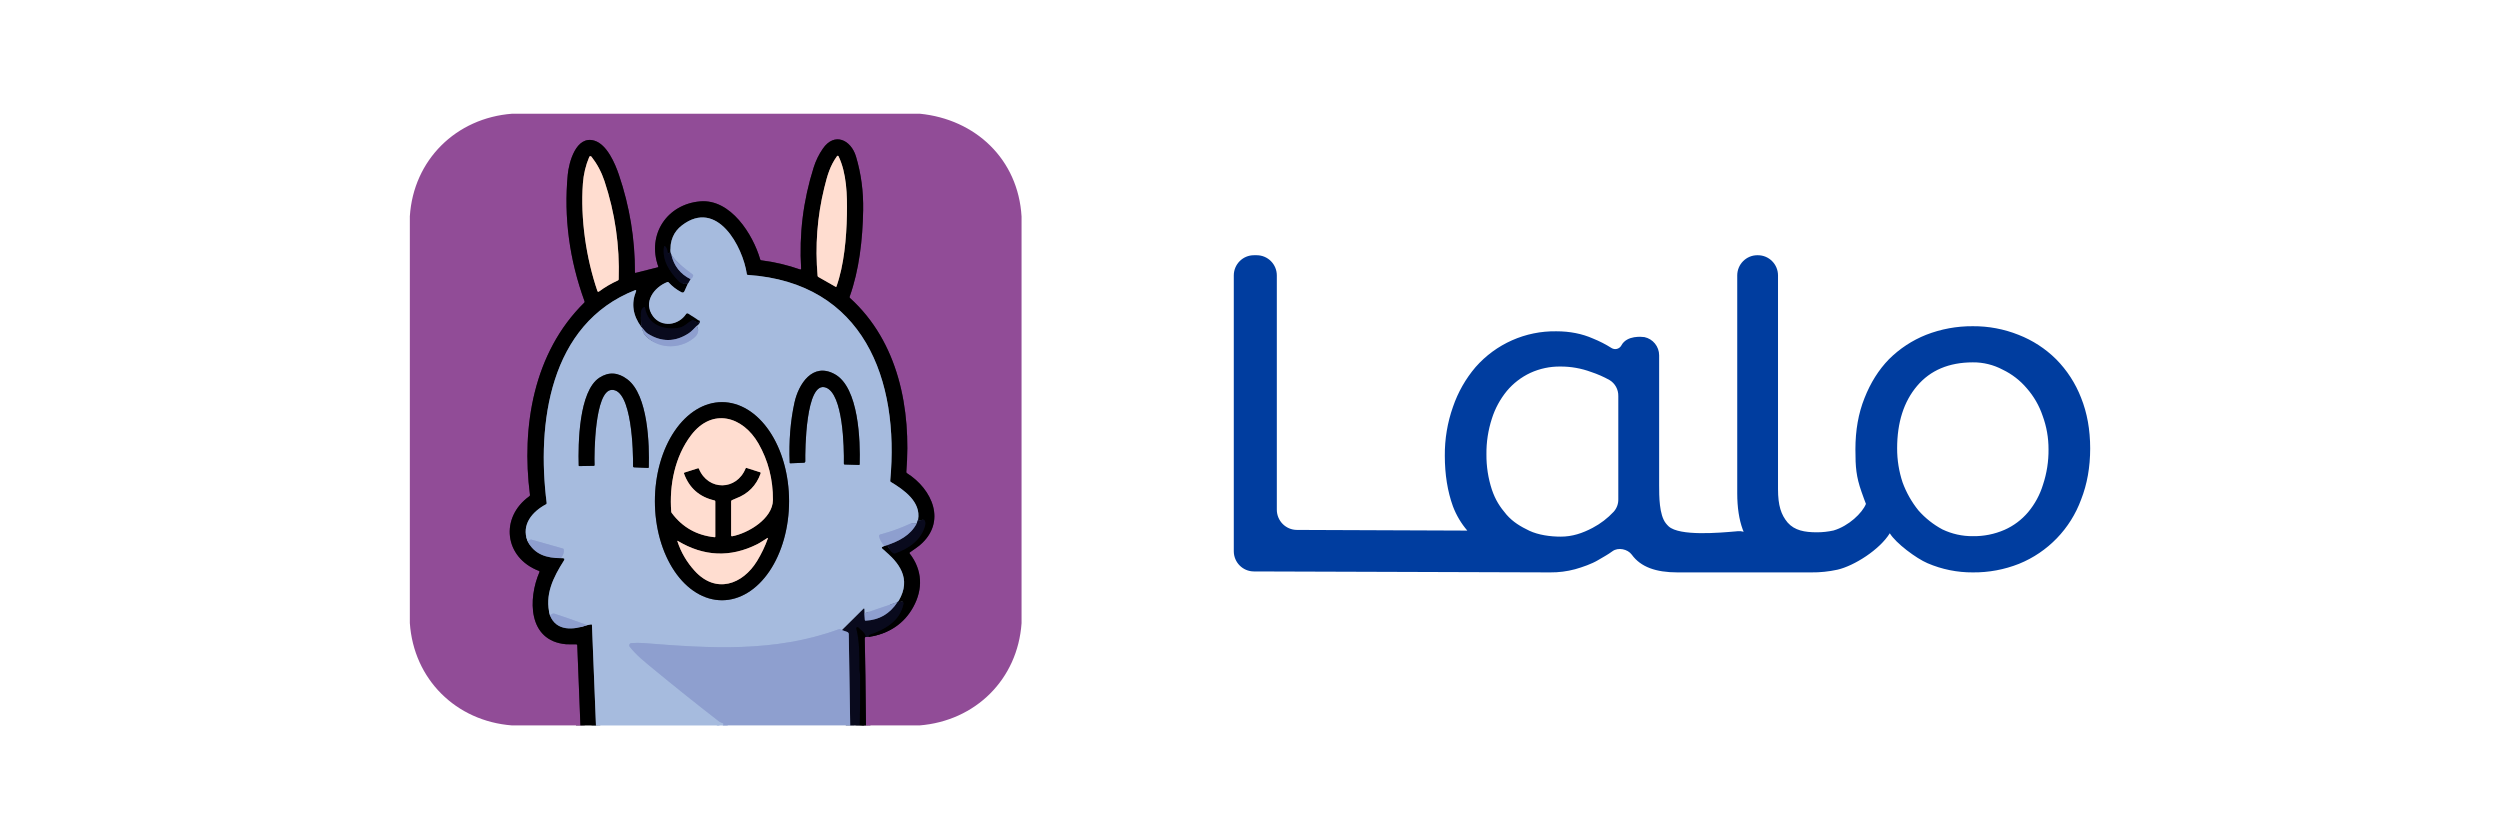 <svg width="122" height="40" viewBox="0 0 122 40" fill="none" xmlns="http://www.w3.org/2000/svg">
<path fill-rule="evenodd" clip-rule="evenodd" d="M101.556 19.409C101.283 18.706 100.869 18.067 100.34 17.532C99.816 17.012 99.191 16.606 98.504 16.339C97.794 16.056 97.035 15.913 96.271 15.919C95.492 15.914 94.719 16.056 93.994 16.339C93.315 16.61 92.698 17.015 92.18 17.532C91.679 18.047 91.281 18.68 90.986 19.431C90.691 20.167 90.544 20.999 90.544 21.927C90.544 22.81 90.583 23.258 90.836 23.984C90.904 24.177 91.039 24.554 91.058 24.591C90.881 25.034 90.214 25.672 89.476 25.888C89.207 25.947 88.933 25.977 88.658 25.976C88.068 25.976 87.578 25.887 87.239 25.504C86.915 25.12 86.767 24.666 86.767 23.87V13.442C86.767 12.897 86.328 12.455 85.785 12.455H85.759C85.217 12.455 84.777 12.897 84.777 13.442V24.069C84.777 24.76 84.866 25.349 85.043 25.835C85.058 25.874 85.074 25.912 85.09 25.949C84.998 25.923 84.901 25.914 84.806 25.922L84.725 25.93C83.894 26.003 81.965 26.172 81.43 25.687C81.381 25.641 81.335 25.59 81.293 25.537C80.966 25.123 80.966 24.209 80.966 23.684V17.341C80.966 16.909 80.663 16.536 80.242 16.449H80.238H80.232C80.136 16.436 79.397 16.35 79.125 16.852C79.121 16.858 79.117 16.865 79.114 16.872C79.067 16.95 78.991 17.005 78.903 17.026C78.814 17.048 78.722 17.032 78.645 16.985C78.357 16.802 78.053 16.647 77.737 16.52C77.206 16.285 76.609 16.167 75.946 16.167C74.444 16.144 73.006 16.781 72.01 17.912C71.523 18.483 71.148 19.143 70.905 19.855C70.634 20.621 70.5 21.428 70.507 22.24C70.507 23.154 70.639 23.979 70.905 24.714C71.069 25.145 71.305 25.544 71.605 25.893L63.288 25.86C62.747 25.858 62.309 25.417 62.309 24.873V13.442C62.309 12.897 61.87 12.455 61.327 12.455H61.191C60.649 12.455 60.209 12.897 60.209 13.442V26.899C60.209 27.443 60.647 27.884 61.188 27.886L75.65 27.933C76.06 27.937 76.469 27.885 76.866 27.778C77.234 27.675 77.681 27.516 77.976 27.34C78.088 27.273 78.182 27.218 78.27 27.168L78.352 27.12C78.464 27.055 78.57 26.986 78.693 26.897C78.966 26.697 79.432 26.793 79.632 27.069C80.068 27.672 80.813 27.933 81.861 27.933H88.385C88.816 27.938 89.246 27.893 89.668 27.801C90.481 27.614 91.725 26.828 92.222 26.023C92.517 26.511 93.519 27.253 94.064 27.485C94.762 27.785 95.514 27.938 96.273 27.933C97.045 27.941 97.811 27.798 98.529 27.514C99.934 26.944 101.034 25.805 101.558 24.378C101.853 23.627 102.001 22.795 102.001 21.882C102 20.969 101.852 20.145 101.556 19.409ZM78.973 24.367C78.978 24.59 78.897 24.807 78.748 24.973C78.453 25.29 78.107 25.555 77.724 25.757C77.223 26.023 76.726 26.188 76.165 26.188C75.649 26.188 75.074 26.107 74.631 25.9C74.204 25.694 73.842 25.483 73.518 25.115C73.193 24.731 72.98 24.41 72.804 23.895C72.622 23.339 72.533 22.757 72.538 22.172C72.531 21.58 72.621 20.991 72.804 20.427C72.959 19.936 73.207 19.479 73.533 19.08C73.847 18.705 74.24 18.403 74.683 18.196C75.141 17.987 75.639 17.881 76.142 17.887C76.656 17.884 77.165 17.974 77.646 18.152C77.955 18.254 78.254 18.385 78.539 18.543C78.815 18.706 78.981 19.007 78.973 19.329V24.367ZM98.971 24.995C99.302 24.599 99.55 24.141 99.7 23.647C99.884 23.092 99.974 22.51 99.968 21.925C99.97 21.367 99.873 20.813 99.68 20.29C99.513 19.794 99.249 19.337 98.904 18.945C98.581 18.564 98.182 18.255 97.732 18.04C97.282 17.801 96.781 17.678 96.273 17.683C95.108 17.685 94.202 18.068 93.553 18.834C92.905 19.599 92.58 20.615 92.58 21.882C92.579 22.445 92.668 23.004 92.845 23.538C93.026 24.035 93.288 24.498 93.62 24.909C93.952 25.286 94.349 25.6 94.791 25.836C95.254 26.057 95.761 26.17 96.273 26.165C96.805 26.174 97.333 26.068 97.821 25.856C98.264 25.66 98.657 25.366 98.971 24.995Z" fill="#003D9F"/>
<g clip-path="url(#clip0_5824_71871)">
<path d="M42.262 35.402C42.247 33.648 42.227 32.234 42.201 31.161C42.2 31.117 42.213 31.093 42.239 31.089" stroke="#49264C" stroke-width="0.432"/>
<path d="M42.24 31.089C42.314 31.068 42.368 31.066 42.402 31.083" stroke="#4D2B5A" stroke-width="0.432"/>
<path d="M42.401 31.083C43.397 30.922 44.118 30.437 44.565 29.63C45.056 28.744 45.014 27.814 44.395 27.013C44.391 27.009 44.389 27.004 44.388 26.998C44.386 26.993 44.386 26.988 44.387 26.983C44.388 26.977 44.39 26.972 44.392 26.968C44.395 26.963 44.399 26.959 44.404 26.956C44.658 26.78 44.819 26.665 44.884 26.61C46.218 25.481 45.502 23.873 44.26 23.091C44.238 23.076 44.228 23.057 44.23 23.031C44.477 19.967 43.846 16.684 41.48 14.541C41.461 14.524 41.456 14.502 41.465 14.478C41.933 13.17 42.098 11.689 42.124 10.261C42.14 9.341 42.023 8.465 41.773 7.634C41.532 6.832 40.726 6.428 40.157 7.255C39.962 7.537 39.812 7.844 39.708 8.173C39.198 9.786 38.994 11.432 39.097 13.113C39.097 13.12 39.096 13.126 39.093 13.131C39.091 13.136 39.087 13.141 39.082 13.145C39.077 13.149 39.071 13.151 39.065 13.152C39.059 13.153 39.053 13.152 39.048 13.15C38.43 12.934 37.797 12.784 37.149 12.703C37.123 12.7 37.107 12.686 37.1 12.662C36.75 11.447 35.661 9.698 34.168 9.827C32.558 9.967 31.566 11.435 32.123 13.004C32.131 13.026 32.124 13.039 32.102 13.045L31.019 13.318C30.998 13.323 30.988 13.315 30.988 13.293C30.99 11.661 30.729 10.073 30.205 8.532C30.019 7.984 29.627 7.056 29.015 6.866C28.113 6.588 27.763 7.928 27.707 8.527C27.512 10.606 27.786 12.665 28.528 14.705C28.538 14.729 28.533 14.751 28.514 14.77C26.036 17.205 25.438 20.837 25.864 24.152C25.866 24.164 25.864 24.176 25.86 24.187C25.855 24.198 25.848 24.207 25.838 24.214C24.384 25.255 24.607 27.216 26.302 27.86C26.308 27.862 26.313 27.865 26.317 27.869C26.321 27.873 26.324 27.878 26.327 27.884C26.329 27.889 26.33 27.895 26.33 27.901C26.33 27.906 26.329 27.912 26.326 27.918C25.767 29.207 25.748 31.269 27.62 31.439C27.759 31.451 27.958 31.439 28.129 31.445C28.156 31.447 28.17 31.461 28.172 31.488L28.326 35.402" stroke="#49264C" stroke-width="0.432"/>
<path d="M42.401 31.083L42.39 31.036C42.384 31.009 42.394 30.991 42.42 30.981C43.208 30.71 43.919 30.31 44.095 29.462C44.098 29.445 44.097 29.429 44.091 29.413C44.086 29.398 44.076 29.384 44.063 29.374C44.05 29.363 44.034 29.357 44.018 29.355C44.001 29.353 43.985 29.355 43.97 29.362C43.89 29.399 43.853 29.384 43.86 29.315" stroke="#05050F" stroke-width="0.432"/>
<path d="M43.859 29.315C44.491 28.233 43.89 27.461 43.073 26.786C43.031 26.751 43.019 26.722 43.038 26.7C43.058 26.678 43.098 26.661 43.159 26.646" stroke="#535E6F" stroke-width="0.432"/>
<path d="M43.16 26.646L43.279 26.608" stroke="#475068" stroke-width="0.432"/>
<path d="M43.279 26.609C43.361 26.637 43.404 26.909 43.611 27.003C43.632 27.013 43.653 27.014 43.675 27.007C44.331 26.783 44.969 26.355 45.146 25.64C45.172 25.532 45.16 25.446 45.11 25.382C45.1 25.37 45.088 25.362 45.074 25.358C45.059 25.355 45.044 25.356 45.031 25.362C44.895 25.416 44.82 25.413 44.805 25.352" stroke="#05050F" stroke-width="0.432"/>
<path d="M44.804 25.352C44.955 24.488 44.105 23.899 43.474 23.52C43.451 23.506 43.441 23.486 43.444 23.46C43.905 18.537 42.153 13.793 36.491 13.416C36.465 13.415 36.451 13.401 36.447 13.375C36.252 12.041 35.001 9.682 33.281 10.996C32.878 11.304 32.69 11.741 32.717 12.308" stroke="#535E6F" stroke-width="0.432"/>
<path d="M32.719 12.308C32.691 12.332 32.666 12.346 32.643 12.35C32.635 12.352 32.627 12.351 32.619 12.349C32.611 12.347 32.604 12.344 32.597 12.338C32.591 12.333 32.586 12.327 32.582 12.319C32.579 12.312 32.577 12.304 32.576 12.296C32.572 12.191 32.536 12.1 32.466 12.022C32.462 12.017 32.456 12.013 32.45 12.011C32.444 12.009 32.437 12.009 32.431 12.011C32.424 12.013 32.419 12.017 32.414 12.021C32.41 12.026 32.407 12.032 32.406 12.039C32.302 12.688 32.684 13.277 33.134 13.731C33.249 13.847 33.395 13.883 33.571 13.838" stroke="#05050F" stroke-width="0.432"/>
<path d="M33.572 13.839L33.407 14.206C33.374 14.278 33.323 14.296 33.252 14.26C33.017 14.136 32.809 13.976 32.629 13.778C32.612 13.76 32.593 13.755 32.57 13.764C31.915 14.017 31.369 14.757 31.867 15.433C32.288 16.005 33.12 15.879 33.485 15.322C33.49 15.314 33.497 15.307 33.505 15.301C33.513 15.296 33.521 15.292 33.531 15.29C33.54 15.288 33.55 15.288 33.559 15.29C33.569 15.292 33.578 15.295 33.586 15.301L34.098 15.634" stroke="#535E6F" stroke-width="0.432"/>
<path d="M34.097 15.633C34.099 15.653 34.105 15.67 34.115 15.682C34.12 15.689 34.123 15.698 34.123 15.707C34.123 15.716 34.12 15.724 34.114 15.731C34.108 15.738 34.1 15.743 34.092 15.745C34.083 15.746 34.074 15.745 34.066 15.741L33.833 15.622C33.812 15.611 33.792 15.612 33.772 15.623C33.562 15.747 33.387 15.948 33.152 15.992C32.401 16.134 31.599 15.854 31.476 15.009C31.476 15.004 31.473 14.998 31.47 14.994C31.467 14.99 31.462 14.986 31.457 14.984C31.452 14.982 31.447 14.981 31.442 14.982C31.436 14.982 31.431 14.984 31.427 14.987C31.326 15.056 31.276 15.158 31.277 15.293C31.279 15.57 31.285 15.79 31.296 15.952" stroke="#05050F" stroke-width="0.432"/>
<path d="M31.295 15.953C30.881 15.389 30.798 14.806 31.045 14.204C31.047 14.197 31.048 14.19 31.047 14.184C31.045 14.177 31.042 14.171 31.037 14.166C31.032 14.161 31.026 14.157 31.02 14.156C31.013 14.155 31.006 14.155 31 14.158C26.797 15.807 26.192 20.697 26.68 24.55C26.682 24.561 26.68 24.573 26.674 24.584C26.668 24.595 26.66 24.604 26.649 24.609C25.981 24.964 25.433 25.6 25.744 26.401" stroke="#535E6F" stroke-width="0.432"/>
<path d="M25.744 26.4C26.079 27.063 26.683 27.239 27.379 27.237" stroke="#475068" stroke-width="0.432"/>
<path d="M27.38 27.238C27.449 27.234 27.499 27.238 27.529 27.249C27.561 27.262 27.561 27.295 27.526 27.35C27.004 28.168 26.565 29.033 26.841 30.035" stroke="#535E6F" stroke-width="0.432"/>
<path d="M26.84 30.035C27.152 30.819 27.986 30.744 28.662 30.506" stroke="#475068" stroke-width="0.432"/>
<path d="M28.662 30.506L28.84 30.472C28.871 30.466 28.887 30.479 28.889 30.511L29.084 35.402" stroke="#535E6F" stroke-width="0.432"/>
<path d="M40.225 9.173C39.882 10.577 39.774 12.006 39.901 13.459C39.904 13.485 39.916 13.505 39.939 13.517L40.782 13.997C40.801 14.007 40.814 14.003 40.821 13.983C41.193 12.935 41.309 11.617 41.331 10.487C41.351 9.507 41.318 8.452 40.923 7.627C40.92 7.62 40.915 7.614 40.908 7.609C40.902 7.605 40.895 7.602 40.887 7.602C40.88 7.601 40.872 7.602 40.865 7.606C40.858 7.609 40.852 7.614 40.848 7.62C40.508 8.096 40.381 8.536 40.225 9.173Z" stroke="#806F68" stroke-width="0.432"/>
<path d="M28.447 8.955C28.323 10.665 28.602 12.583 29.156 14.205C29.158 14.212 29.162 14.219 29.168 14.224C29.173 14.229 29.18 14.233 29.187 14.236C29.195 14.238 29.202 14.238 29.21 14.237C29.217 14.236 29.224 14.233 29.23 14.228C29.52 14.014 29.828 13.833 30.156 13.685C30.18 13.674 30.193 13.656 30.194 13.629C30.247 11.987 30.016 10.388 29.499 8.832C29.353 8.393 29.14 7.997 28.862 7.643C28.855 7.635 28.846 7.629 28.837 7.625C28.827 7.621 28.816 7.619 28.806 7.621C28.795 7.622 28.785 7.626 28.777 7.632C28.768 7.639 28.762 7.647 28.758 7.657C28.584 8.067 28.48 8.5 28.447 8.955Z" stroke="#806F68" stroke-width="0.432"/>
<path d="M44.806 25.352L44.732 25.554" stroke="#58637E" stroke-width="0.432"/>
<path d="M44.731 25.553C44.615 25.524 44.527 25.509 44.411 25.561C43.947 25.774 43.463 25.947 42.959 26.081C42.94 26.087 42.923 26.099 42.912 26.116C42.902 26.133 42.898 26.154 42.902 26.174C42.931 26.319 43.017 26.477 43.16 26.646" stroke="#9AADD7" stroke-width="0.432"/>
<path d="M43.86 29.315L43.797 29.386" stroke="#58637E" stroke-width="0.432"/>
<path d="M43.798 29.385L42.184 29.93" stroke="#9AADD7" stroke-width="0.432"/>
<path d="M42.182 29.931L42.179 29.733C42.179 29.695 42.165 29.689 42.138 29.716L41.094 30.751" stroke="#58637E" stroke-width="0.432"/>
<path d="M41.095 30.751C41.032 30.706 40.98 30.691 40.939 30.706C37.801 31.85 34.651 31.639 31.422 31.383C31.219 31.366 31.015 31.367 30.809 31.384C30.789 31.386 30.771 31.393 30.755 31.404C30.739 31.415 30.726 31.431 30.718 31.449C30.71 31.466 30.707 31.486 30.71 31.506C30.712 31.525 30.719 31.543 30.731 31.559C31.035 31.958 31.506 32.332 31.893 32.651C32.942 33.515 34.003 34.363 35.077 35.196C35.135 35.24 35.2 35.272 35.272 35.29C35.293 35.295 35.304 35.309 35.306 35.332C35.306 35.36 35.298 35.383 35.281 35.401" stroke="#9AADD7" stroke-width="0.432"/>
<path d="M28.662 30.506C27.948 30.249 27.408 30.06 27.043 29.942C26.993 29.925 26.925 29.956 26.84 30.035" stroke="#9AADD7" stroke-width="0.432"/>
<path d="M27.379 27.238C27.498 27.072 27.542 26.928 27.511 26.805C27.506 26.786 27.494 26.774 27.475 26.769L25.924 26.33C25.914 26.327 25.903 26.328 25.894 26.332L25.744 26.401" stroke="#9AADD7" stroke-width="0.432"/>
<path d="M31.294 15.953C31.252 15.899 31.264 15.911 31.332 15.987" stroke="#58637E" stroke-width="0.432"/>
<path d="M31.333 15.987C31.321 16.077 31.348 16.141 31.415 16.18C31.424 16.185 31.426 16.193 31.423 16.202L31.416 16.222C31.409 16.247 31.413 16.269 31.429 16.289C32.019 17.05 33.156 17.078 33.862 16.495C34.069 16.325 34.137 16.137 34.005 15.898" stroke="#9AADD7" stroke-width="0.432"/>
<path d="M34.006 15.898C34.091 15.839 34.141 15.775 34.155 15.708C34.162 15.675 34.143 15.65 34.098 15.634" stroke="#58637E" stroke-width="0.432"/>
<path d="M33.57 13.838L33.696 13.621" stroke="#58637E" stroke-width="0.432"/>
<path d="M33.698 13.622C33.775 13.576 33.818 13.521 33.827 13.457C33.831 13.431 33.823 13.41 33.803 13.394C33.394 13.077 32.996 12.796 32.764 12.437" stroke="#9AADD7" stroke-width="0.432"/>
<path d="M32.763 12.437L32.719 12.309" stroke="#58637E" stroke-width="0.432"/>
<path d="M40.304 18.914C41.147 19.221 41.197 21.826 41.183 22.625C41.183 22.653 41.197 22.668 41.225 22.668L41.917 22.689C41.941 22.69 41.953 22.678 41.954 22.654C41.988 21.537 41.92 18.897 40.729 18.254C39.655 17.672 38.971 18.74 38.772 19.647C38.574 20.553 38.496 21.53 38.539 22.58C38.54 22.601 38.55 22.61 38.571 22.609L39.225 22.582C39.277 22.58 39.302 22.553 39.301 22.502C39.289 22.048 39.313 18.552 40.304 18.914Z" stroke="#535E6F" stroke-width="0.432"/>
<path d="M30.615 18.512C30.158 18.166 29.704 18.139 29.254 18.43C28.243 19.084 28.21 21.671 28.241 22.717C28.242 22.737 28.252 22.746 28.271 22.746L28.975 22.734C28.98 22.734 28.986 22.733 28.991 22.73C28.996 22.728 29 22.725 29.004 22.721C29.008 22.717 29.011 22.712 29.013 22.707C29.015 22.702 29.016 22.697 29.015 22.692C28.991 22.136 29.027 19.092 29.839 19.029C30.847 18.951 30.907 22.123 30.892 22.744C30.892 22.785 30.911 22.806 30.951 22.808L31.625 22.836C31.648 22.837 31.66 22.825 31.661 22.802C31.694 21.716 31.634 19.28 30.615 18.512Z" stroke="#535E6F" stroke-width="0.432"/>
<path d="M35.235 29.293C36.103 29.293 36.936 28.784 37.55 27.877C38.164 26.97 38.509 25.741 38.509 24.458C38.509 23.824 38.424 23.195 38.26 22.608C38.095 22.022 37.854 21.489 37.55 21.04C37.246 20.591 36.885 20.235 36.488 19.992C36.091 19.749 35.665 19.624 35.235 19.624C34.805 19.624 34.379 19.749 33.982 19.992C33.585 20.235 33.224 20.591 32.92 21.04C32.616 21.489 32.375 22.022 32.21 22.608C32.046 23.195 31.961 23.824 31.961 24.458C31.961 25.093 32.046 25.722 32.21 26.308C32.375 26.895 32.616 27.428 32.92 27.877C33.224 28.326 33.585 28.682 33.982 28.925C34.379 29.168 34.805 29.293 35.235 29.293Z" stroke="#535E6F" stroke-width="0.432"/>
<path d="M32.764 12.437C32.895 12.983 33.207 13.378 33.698 13.622" stroke="#4C5576" stroke-width="0.432"/>
<path d="M34.004 15.898C33.876 16.023 33.765 16.163 33.618 16.26C32.949 16.701 32.276 16.705 31.6 16.274C31.492 16.204 31.421 16.083 31.332 15.987" stroke="#4C5576" stroke-width="0.432"/>
<path d="M37.12 23.104C36.912 23.693 36.511 24.1 35.919 24.323C35.855 24.347 35.789 24.376 35.719 24.41C35.694 24.423 35.681 24.443 35.681 24.471V26.129C35.681 26.135 35.682 26.141 35.685 26.147C35.688 26.152 35.691 26.157 35.696 26.161C35.701 26.165 35.707 26.168 35.713 26.169C35.719 26.171 35.725 26.171 35.731 26.17C36.503 26.027 37.717 25.311 37.721 24.396C37.726 23.395 37.491 22.479 37.015 21.647C36.253 20.313 34.76 19.882 33.729 21.236C32.93 22.284 32.659 23.688 32.758 24.966C32.759 24.99 32.768 25.013 32.783 25.033C33.303 25.731 34 26.125 34.874 26.216C34.897 26.218 34.908 26.208 34.908 26.185V24.471C34.908 24.443 34.895 24.427 34.868 24.421C34.133 24.253 33.637 23.816 33.381 23.109C33.379 23.104 33.379 23.099 33.379 23.094C33.379 23.089 33.381 23.084 33.383 23.079C33.385 23.075 33.389 23.071 33.392 23.067C33.397 23.064 33.401 23.062 33.406 23.06L34.061 22.852C34.083 22.845 34.099 22.852 34.108 22.874C34.556 23.962 35.947 23.95 36.388 22.858C36.397 22.836 36.412 22.828 36.435 22.835L37.091 23.045C37.121 23.055 37.131 23.074 37.12 23.104Z" stroke="#806F68" stroke-width="0.432"/>
<path d="M33.908 27.865C34.938 28.99 36.238 28.534 36.947 27.377C37.159 27.03 37.334 26.664 37.473 26.279C37.485 26.247 37.476 26.24 37.447 26.258C37.283 26.357 37.104 26.484 36.954 26.559C35.643 27.216 34.351 27.162 33.077 26.397C33.057 26.385 33.05 26.39 33.058 26.413C33.234 26.954 33.518 27.438 33.908 27.865Z" stroke="#806F68" stroke-width="0.432"/>
<path d="M43.279 26.609C43.87 26.406 44.43 26.13 44.732 25.554" stroke="#4C5576" stroke-width="0.432"/>
<path d="M42.24 31.089C42.254 30.907 41.998 30.731 41.882 30.619C41.873 30.61 41.862 30.605 41.85 30.604C41.839 30.602 41.827 30.605 41.816 30.611C41.806 30.617 41.798 30.626 41.793 30.637C41.789 30.648 41.788 30.661 41.791 30.672C41.95 31.264 41.947 32.023 41.946 32.636C41.946 32.756 41.976 32.873 41.977 32.982C41.984 33.79 41.978 34.597 41.958 35.402" stroke="#05050F" stroke-width="0.432"/>
<path d="M41.491 35.401L41.421 30.947C41.42 30.923 41.413 30.9 41.399 30.881C41.385 30.862 41.365 30.847 41.343 30.839L41.094 30.751" stroke="#4C5576" stroke-width="0.432"/>
<path d="M42.184 29.93L42.206 30.254C42.208 30.278 42.221 30.289 42.245 30.288C42.907 30.256 43.425 29.955 43.798 29.385" stroke="#4C5576" stroke-width="0.432"/>
<path d="M24.999 5.549H44.881C47.612 5.817 49.69 7.779 49.852 10.567V30.411C49.662 33.151 47.603 35.183 44.869 35.401H42.262C42.247 33.647 42.226 32.234 42.201 31.161C42.2 31.116 42.212 31.092 42.239 31.088C42.312 31.067 42.366 31.065 42.4 31.082C43.396 30.921 44.117 30.437 44.564 29.63C45.056 28.743 45.013 27.814 44.394 27.012C44.39 27.008 44.388 27.003 44.387 26.998C44.385 26.993 44.385 26.987 44.386 26.982C44.387 26.977 44.389 26.972 44.392 26.967C44.395 26.963 44.398 26.959 44.403 26.956C44.658 26.78 44.818 26.664 44.883 26.609C46.217 25.48 45.501 23.873 44.259 23.09C44.237 23.076 44.227 23.056 44.229 23.03C44.477 19.966 43.845 16.684 41.479 14.541C41.46 14.523 41.455 14.502 41.464 14.477C41.932 13.169 42.097 11.688 42.123 10.26C42.139 9.34 42.022 8.464 41.772 7.633C41.531 6.832 40.725 6.428 40.156 7.254C39.961 7.537 39.811 7.843 39.707 8.173C39.197 9.785 38.993 11.432 39.096 13.113C39.096 13.119 39.095 13.125 39.092 13.13C39.09 13.136 39.086 13.141 39.081 13.145C39.076 13.148 39.071 13.15 39.065 13.152C39.059 13.152 39.052 13.152 39.047 13.15C38.429 12.933 37.797 12.784 37.148 12.702C37.123 12.699 37.106 12.685 37.099 12.661C36.749 11.446 35.66 9.697 34.167 9.827C32.557 9.966 31.565 11.434 32.123 13.004C32.13 13.025 32.123 13.039 32.101 13.044L31.018 13.317C30.997 13.322 30.987 13.314 30.987 13.292C30.989 11.66 30.728 10.073 30.204 8.531C30.018 7.984 29.626 7.055 29.014 6.866C28.112 6.588 27.762 7.927 27.706 8.527C27.511 10.605 27.785 12.664 28.527 14.704C28.537 14.729 28.532 14.751 28.513 14.769C26.035 17.205 25.437 20.836 25.863 24.151C25.865 24.163 25.863 24.175 25.859 24.186C25.854 24.197 25.847 24.206 25.837 24.213C24.383 25.254 24.606 27.215 26.301 27.86C26.307 27.862 26.312 27.865 26.316 27.869C26.32 27.873 26.323 27.878 26.326 27.883C26.328 27.889 26.329 27.894 26.329 27.9C26.329 27.906 26.328 27.912 26.326 27.917C25.766 29.206 25.747 31.269 27.619 31.438C27.759 31.45 27.957 31.438 28.128 31.445C28.155 31.446 28.169 31.46 28.171 31.487L28.325 35.401H24.992C22.25 35.193 20.185 33.146 20 30.402V10.557C20.174 7.804 22.257 5.755 24.999 5.549Z" fill="#914C97"/>
<path d="M42.399 31.083L42.388 31.035C42.382 31.008 42.392 30.99 42.418 30.981C43.206 30.71 43.917 30.309 44.093 29.461C44.096 29.445 44.095 29.428 44.089 29.413C44.083 29.397 44.074 29.384 44.061 29.373C44.048 29.363 44.032 29.356 44.016 29.354C43.999 29.352 43.983 29.355 43.968 29.362C43.888 29.399 43.851 29.384 43.858 29.315C44.49 28.233 43.889 27.461 43.072 26.786C43.029 26.751 43.018 26.722 43.037 26.7C43.056 26.678 43.097 26.661 43.158 26.646L43.277 26.609C43.359 26.637 43.401 26.908 43.609 27.003C43.629 27.013 43.651 27.014 43.673 27.007C44.329 26.783 44.966 26.355 45.144 25.64C45.17 25.532 45.158 25.446 45.107 25.381C45.098 25.37 45.085 25.362 45.071 25.358C45.057 25.354 45.042 25.355 45.028 25.361C44.892 25.416 44.817 25.412 44.803 25.352C44.953 24.488 44.104 23.899 43.473 23.52C43.45 23.506 43.44 23.486 43.443 23.46C43.904 18.537 42.151 13.793 36.49 13.416C36.465 13.415 36.45 13.401 36.446 13.375C36.251 12.041 35 9.682 33.28 10.996C32.877 11.304 32.689 11.741 32.716 12.308C32.689 12.332 32.664 12.346 32.641 12.351C32.633 12.352 32.625 12.352 32.617 12.35C32.609 12.348 32.601 12.344 32.595 12.339C32.589 12.334 32.584 12.327 32.58 12.32C32.576 12.312 32.574 12.304 32.574 12.296C32.57 12.192 32.533 12.1 32.464 12.022C32.459 12.017 32.454 12.013 32.447 12.011C32.441 12.01 32.434 12.01 32.428 12.011C32.422 12.013 32.416 12.017 32.412 12.022C32.407 12.027 32.404 12.033 32.404 12.039C32.3 12.688 32.682 13.278 33.132 13.731C33.247 13.847 33.392 13.883 33.569 13.839L33.404 14.206C33.371 14.278 33.32 14.296 33.249 14.259C33.014 14.136 32.806 13.976 32.626 13.778C32.609 13.759 32.59 13.755 32.567 13.764C31.912 14.017 31.366 14.757 31.864 15.433C32.285 16.004 33.117 15.879 33.482 15.322C33.487 15.313 33.494 15.307 33.502 15.301C33.51 15.296 33.518 15.292 33.528 15.29C33.537 15.288 33.547 15.288 33.556 15.29C33.566 15.291 33.575 15.295 33.583 15.3L34.095 15.634C34.097 15.654 34.102 15.67 34.112 15.683C34.118 15.69 34.121 15.698 34.121 15.707C34.12 15.716 34.117 15.725 34.112 15.732C34.106 15.739 34.098 15.743 34.089 15.745C34.081 15.747 34.071 15.745 34.063 15.741L33.831 15.622C33.81 15.612 33.79 15.612 33.77 15.624C33.56 15.747 33.385 15.949 33.15 15.992C32.398 16.134 31.596 15.854 31.474 15.009C31.473 15.004 31.471 14.999 31.468 14.995C31.464 14.99 31.46 14.987 31.455 14.985C31.45 14.982 31.445 14.981 31.439 14.982C31.434 14.982 31.429 14.984 31.424 14.988C31.324 15.056 31.274 15.158 31.275 15.294C31.276 15.57 31.282 15.79 31.293 15.952C30.88 15.389 30.796 14.806 31.043 14.204C31.045 14.197 31.046 14.19 31.045 14.183C31.043 14.176 31.04 14.17 31.035 14.165C31.03 14.16 31.024 14.157 31.017 14.156C31.011 14.154 31.004 14.155 30.998 14.158C26.795 15.807 26.189 20.696 26.678 24.549C26.68 24.561 26.677 24.573 26.672 24.584C26.666 24.594 26.658 24.603 26.647 24.609C25.979 24.964 25.43 25.599 25.742 26.401C26.076 27.063 26.681 27.239 27.377 27.238C27.447 27.233 27.497 27.237 27.526 27.249C27.559 27.261 27.558 27.295 27.523 27.35C27.001 28.168 26.562 29.032 26.839 30.035C27.151 30.819 27.985 30.744 28.661 30.506L28.839 30.472C28.87 30.466 28.886 30.479 28.888 30.511L29.083 35.402H28.324L28.17 31.488C28.168 31.461 28.154 31.447 28.127 31.445C27.956 31.439 27.758 31.451 27.618 31.439C25.746 31.269 25.765 29.207 26.325 27.918C26.327 27.912 26.328 27.906 26.328 27.901C26.328 27.895 26.327 27.889 26.325 27.884C26.322 27.878 26.319 27.873 26.315 27.869C26.311 27.865 26.306 27.862 26.3 27.86C24.605 27.216 24.382 25.255 25.836 24.214C25.846 24.207 25.853 24.198 25.858 24.187C25.862 24.176 25.864 24.164 25.862 24.152C25.436 20.837 26.034 17.205 28.512 14.77C28.531 14.751 28.535 14.729 28.526 14.705C27.784 12.665 27.51 10.606 27.705 8.527C27.761 7.928 28.111 6.588 29.013 6.866C29.625 7.056 30.017 7.984 30.203 8.532C30.727 10.073 30.988 11.661 30.985 13.293C30.985 13.315 30.996 13.323 31.017 13.318L32.1 13.045C32.122 13.039 32.129 13.026 32.122 13.004C31.564 11.435 32.556 9.967 34.166 9.827C35.659 9.698 36.748 11.447 37.099 12.662C37.105 12.686 37.122 12.7 37.147 12.703C37.795 12.784 38.428 12.934 39.046 13.15C39.051 13.152 39.057 13.153 39.063 13.152C39.069 13.151 39.075 13.149 39.08 13.145C39.085 13.141 39.089 13.136 39.091 13.131C39.094 13.126 39.095 13.12 39.095 13.113C38.992 11.432 39.196 9.786 39.706 8.173C39.81 7.844 39.959 7.537 40.154 7.255C40.724 6.428 41.53 6.832 41.771 7.634C42.021 8.465 42.138 9.341 42.122 10.261C42.096 11.689 41.931 13.17 41.463 14.478C41.454 14.502 41.459 14.524 41.478 14.541C43.844 16.684 44.476 19.967 44.228 23.031C44.226 23.057 44.236 23.076 44.258 23.091C45.5 23.873 46.216 25.481 44.882 26.61C44.817 26.665 44.657 26.78 44.402 26.956C44.397 26.959 44.394 26.963 44.391 26.968C44.388 26.972 44.386 26.977 44.385 26.983C44.384 26.988 44.384 26.993 44.386 26.998C44.387 27.004 44.389 27.009 44.393 27.013C45.012 27.814 45.054 28.744 44.563 29.63C44.116 30.437 43.395 30.922 42.399 31.083ZM40.223 9.173C39.88 10.578 39.772 12.007 39.899 13.46C39.901 13.486 39.914 13.505 39.937 13.518L40.78 13.998C40.799 14.008 40.812 14.003 40.819 13.983C41.191 12.935 41.306 11.618 41.329 10.487C41.349 9.508 41.316 8.452 40.921 7.627C40.918 7.62 40.913 7.614 40.906 7.61C40.9 7.605 40.893 7.603 40.885 7.602C40.877 7.601 40.87 7.603 40.863 7.606C40.856 7.609 40.85 7.614 40.846 7.62C40.506 8.097 40.379 8.537 40.223 9.173ZM28.445 8.955C28.321 10.665 28.6 12.583 29.154 14.205C29.156 14.212 29.16 14.219 29.166 14.224C29.172 14.229 29.178 14.233 29.185 14.236C29.193 14.238 29.2 14.238 29.208 14.237C29.215 14.236 29.222 14.233 29.228 14.228C29.518 14.014 29.826 13.833 30.154 13.686C30.178 13.675 30.191 13.656 30.192 13.629C30.245 11.987 30.014 10.388 29.497 8.832C29.351 8.394 29.139 7.997 28.86 7.644C28.853 7.635 28.845 7.629 28.835 7.625C28.825 7.621 28.814 7.619 28.804 7.621C28.793 7.622 28.783 7.626 28.775 7.633C28.767 7.639 28.76 7.647 28.756 7.657C28.582 8.067 28.478 8.5 28.445 8.955Z" fill="black"/>
<path d="M40.223 9.173C40.379 8.536 40.506 8.096 40.846 7.62C40.85 7.614 40.856 7.609 40.863 7.606C40.87 7.602 40.878 7.601 40.885 7.602C40.893 7.602 40.9 7.605 40.907 7.609C40.913 7.614 40.918 7.62 40.921 7.627C41.316 8.452 41.349 9.507 41.329 10.487C41.307 11.617 41.191 12.935 40.819 13.983C40.812 14.003 40.799 14.007 40.781 13.997L39.937 13.517C39.914 13.505 39.902 13.485 39.899 13.459C39.772 12.006 39.88 10.577 40.223 9.173Z" fill="#FFDDD0"/>
<path d="M28.445 8.955C28.478 8.5 28.582 8.067 28.756 7.657C28.76 7.647 28.766 7.639 28.775 7.632C28.783 7.626 28.793 7.622 28.804 7.621C28.814 7.619 28.825 7.621 28.835 7.625C28.845 7.629 28.853 7.635 28.86 7.643C29.139 7.997 29.351 8.393 29.497 8.832C30.014 10.388 30.245 11.987 30.192 13.629C30.191 13.656 30.178 13.674 30.154 13.685C29.826 13.833 29.518 14.014 29.228 14.228C29.222 14.233 29.215 14.236 29.208 14.237C29.2 14.238 29.193 14.238 29.185 14.236C29.178 14.233 29.171 14.229 29.166 14.224C29.16 14.219 29.156 14.212 29.154 14.205C28.6 12.583 28.321 10.665 28.445 8.955Z" fill="#FFDDD0"/>
<path d="M44.803 25.352L44.73 25.553C44.613 25.524 44.526 25.509 44.409 25.562C43.945 25.774 43.461 25.948 42.958 26.082C42.938 26.087 42.921 26.099 42.911 26.116C42.9 26.134 42.896 26.154 42.9 26.174C42.929 26.32 43.015 26.477 43.158 26.646C43.097 26.66 43.056 26.678 43.037 26.7C43.018 26.722 43.029 26.751 43.072 26.786C43.889 27.461 44.49 28.233 43.858 29.315L43.796 29.385L42.181 29.931L42.178 29.733C42.178 29.695 42.164 29.689 42.136 29.715L41.092 30.751C41.029 30.706 40.977 30.691 40.936 30.706C37.799 31.85 34.649 31.639 31.419 31.383C31.217 31.367 31.012 31.367 30.806 31.384C30.787 31.386 30.768 31.393 30.752 31.404C30.736 31.416 30.724 31.431 30.716 31.449C30.708 31.467 30.705 31.486 30.707 31.506C30.709 31.525 30.717 31.544 30.729 31.559C31.032 31.958 31.503 32.332 31.89 32.651C32.939 33.515 34.001 34.364 35.075 35.196C35.132 35.241 35.197 35.272 35.269 35.29C35.291 35.296 35.302 35.31 35.303 35.332C35.304 35.36 35.296 35.383 35.279 35.402H29.083L28.888 30.511C28.886 30.479 28.87 30.466 28.839 30.472L28.661 30.506C27.947 30.248 27.407 30.06 27.042 29.942C26.992 29.925 26.924 29.956 26.839 30.035C26.562 29.032 27.002 28.168 27.523 27.35C27.558 27.295 27.559 27.261 27.526 27.249C27.497 27.237 27.447 27.233 27.377 27.238C27.496 27.072 27.54 26.928 27.509 26.805C27.504 26.786 27.492 26.774 27.473 26.769L25.922 26.33C25.912 26.327 25.901 26.328 25.892 26.332L25.742 26.401C25.43 25.599 25.979 24.964 26.647 24.609C26.658 24.603 26.666 24.594 26.672 24.584C26.677 24.573 26.68 24.561 26.678 24.549C26.19 20.696 26.795 15.807 30.998 14.158C31.004 14.155 31.011 14.154 31.018 14.156C31.024 14.157 31.03 14.16 31.035 14.165C31.04 14.17 31.043 14.176 31.045 14.183C31.046 14.19 31.045 14.197 31.043 14.204C30.796 14.806 30.88 15.389 31.293 15.952C31.25 15.9 31.263 15.911 31.331 15.987C31.319 16.076 31.346 16.141 31.413 16.179C31.422 16.185 31.424 16.192 31.421 16.202L31.415 16.221C31.407 16.246 31.411 16.268 31.427 16.289C32.017 17.049 33.154 17.077 33.86 16.495C34.067 16.325 34.135 16.137 34.003 15.898C34.089 15.839 34.139 15.775 34.153 15.707C34.159 15.675 34.14 15.65 34.095 15.633L33.583 15.3C33.575 15.295 33.566 15.291 33.556 15.29C33.547 15.288 33.537 15.288 33.528 15.29C33.519 15.292 33.51 15.296 33.502 15.301C33.494 15.306 33.487 15.313 33.482 15.321C33.117 15.879 32.285 16.004 31.865 15.433C31.366 14.757 31.912 14.017 32.567 13.764C32.59 13.755 32.609 13.759 32.626 13.778C32.806 13.976 33.014 14.136 33.249 14.259C33.32 14.296 33.371 14.278 33.404 14.206L33.569 13.839L33.695 13.621C33.772 13.576 33.816 13.521 33.825 13.456C33.828 13.431 33.82 13.41 33.8 13.394C33.391 13.077 32.993 12.796 32.761 12.437L32.717 12.308C32.689 11.741 32.877 11.304 33.28 10.996C35 9.682 36.251 12.041 36.446 13.375C36.45 13.401 36.465 13.415 36.49 13.416C42.152 13.793 43.904 18.537 43.443 23.46C43.44 23.486 43.45 23.506 43.473 23.52C44.104 23.899 44.954 24.488 44.803 25.352ZM40.302 18.914C41.145 19.222 41.194 21.826 41.181 22.625C41.18 22.654 41.194 22.668 41.222 22.668L41.915 22.689C41.938 22.69 41.951 22.678 41.951 22.655C41.986 21.537 41.917 18.898 40.727 18.254C39.653 17.672 38.969 18.74 38.77 19.647C38.571 20.553 38.493 21.531 38.536 22.58C38.537 22.601 38.548 22.611 38.569 22.61L39.223 22.582C39.275 22.581 39.3 22.554 39.298 22.502C39.287 22.048 39.31 18.552 40.302 18.914ZM30.614 18.511C30.157 18.166 29.703 18.139 29.253 18.43C28.242 19.083 28.209 21.67 28.24 22.717C28.241 22.736 28.251 22.746 28.27 22.745L28.974 22.733C28.979 22.733 28.985 22.732 28.99 22.73C28.995 22.728 28.999 22.724 29.003 22.721C29.007 22.717 29.01 22.712 29.012 22.707C29.014 22.702 29.015 22.696 29.014 22.691C28.989 22.136 29.026 19.091 29.837 19.028C30.846 18.951 30.906 22.123 30.891 22.744C30.89 22.785 30.91 22.806 30.95 22.807L31.623 22.835C31.647 22.836 31.659 22.825 31.66 22.801C31.693 21.716 31.633 19.28 30.614 18.511ZM35.232 29.293C36.1 29.293 36.933 28.783 37.547 27.877C38.161 26.97 38.506 25.74 38.506 24.458C38.506 23.823 38.421 23.195 38.257 22.608C38.092 22.021 37.851 21.488 37.547 21.04C37.243 20.591 36.882 20.235 36.485 19.992C36.088 19.749 35.662 19.624 35.232 19.624C34.802 19.624 34.376 19.749 33.979 19.992C33.582 20.235 33.221 20.591 32.917 21.04C32.613 21.488 32.372 22.021 32.207 22.608C32.043 23.195 31.958 23.823 31.958 24.458C31.958 25.093 32.043 25.722 32.207 26.308C32.372 26.895 32.613 27.428 32.917 27.877C33.221 28.325 33.582 28.681 33.979 28.924C34.376 29.167 34.802 29.293 35.232 29.293Z" fill="#A6BBDE"/>
<path d="M32.717 12.308L32.761 12.436C32.893 12.982 33.204 13.377 33.695 13.621L33.569 13.838C33.393 13.883 33.247 13.847 33.132 13.731C32.682 13.277 32.3 12.688 32.404 12.039C32.405 12.032 32.408 12.026 32.412 12.021C32.417 12.017 32.422 12.013 32.429 12.011C32.435 12.009 32.442 12.009 32.448 12.011C32.454 12.013 32.46 12.017 32.464 12.022C32.534 12.1 32.57 12.191 32.574 12.296C32.575 12.304 32.577 12.312 32.58 12.319C32.584 12.327 32.589 12.333 32.596 12.338C32.602 12.344 32.609 12.347 32.617 12.349C32.625 12.351 32.633 12.352 32.641 12.35C32.664 12.346 32.689 12.332 32.717 12.308Z" fill="#090A1D"/>
<path d="M32.762 12.435C32.994 12.795 33.392 13.076 33.8 13.393C33.821 13.409 33.829 13.43 33.825 13.456C33.816 13.52 33.773 13.575 33.696 13.621C33.205 13.377 32.893 12.982 32.762 12.435Z" fill="#8E9FCF"/>
<path d="M34.096 15.633C34.141 15.65 34.16 15.674 34.154 15.707C34.14 15.775 34.09 15.838 34.004 15.898C33.876 16.022 33.765 16.162 33.618 16.26C32.949 16.7 32.276 16.704 31.6 16.273C31.492 16.203 31.421 16.082 31.332 15.987C31.264 15.911 31.252 15.899 31.294 15.952C31.284 15.79 31.278 15.57 31.276 15.293C31.275 15.158 31.325 15.056 31.425 14.987C31.43 14.984 31.435 14.982 31.44 14.982C31.446 14.981 31.451 14.982 31.456 14.984C31.461 14.986 31.465 14.99 31.469 14.994C31.472 14.998 31.474 15.004 31.475 15.009C31.597 15.854 32.399 16.134 33.151 15.992C33.386 15.948 33.561 15.747 33.771 15.623C33.791 15.612 33.811 15.611 33.832 15.622L34.065 15.741C34.073 15.745 34.082 15.746 34.09 15.745C34.099 15.743 34.107 15.738 34.113 15.731C34.118 15.724 34.122 15.716 34.122 15.707C34.122 15.698 34.119 15.689 34.114 15.682C34.104 15.67 34.098 15.653 34.096 15.633Z" fill="#090A1D"/>
<path d="M34.003 15.898C34.135 16.136 34.067 16.324 33.86 16.494C33.154 17.076 32.017 17.049 31.427 16.288C31.411 16.268 31.407 16.245 31.415 16.221L31.421 16.201C31.424 16.192 31.422 16.184 31.413 16.179C31.346 16.14 31.319 16.076 31.331 15.986C31.42 16.082 31.491 16.203 31.599 16.273C32.275 16.704 32.948 16.7 33.617 16.259C33.764 16.162 33.874 16.022 34.003 15.898Z" fill="#8E9FCF"/>
<path d="M40.302 18.914C39.311 18.552 39.288 22.048 39.299 22.502C39.3 22.553 39.275 22.58 39.224 22.582L38.569 22.609C38.548 22.61 38.538 22.601 38.537 22.58C38.494 21.53 38.572 20.553 38.77 19.647C38.969 18.74 39.653 17.672 40.727 18.254C41.918 18.897 41.986 21.537 41.952 22.654C41.951 22.678 41.939 22.69 41.916 22.689L41.223 22.668C41.194 22.668 41.181 22.653 41.181 22.625C41.195 21.826 41.145 19.221 40.302 18.914Z" fill="black"/>
<path d="M30.615 18.511C31.634 19.279 31.694 21.715 31.661 22.801C31.66 22.824 31.648 22.836 31.625 22.835L30.951 22.807C30.911 22.805 30.892 22.784 30.892 22.743C30.907 22.122 30.847 18.95 29.839 19.028C29.027 19.091 28.991 22.135 29.015 22.691C29.016 22.696 29.015 22.701 29.013 22.706C29.011 22.712 29.008 22.716 29.004 22.72C29 22.724 28.996 22.727 28.991 22.729C28.986 22.732 28.98 22.733 28.975 22.733L28.271 22.745C28.252 22.745 28.242 22.736 28.241 22.716C28.21 21.67 28.243 19.083 29.254 18.429C29.704 18.138 30.158 18.165 30.615 18.511Z" fill="black"/>
<path d="M35.233 29.292C34.803 29.292 34.377 29.167 33.98 28.924C33.583 28.681 33.222 28.325 32.918 27.876C32.614 27.427 32.373 26.894 32.208 26.308C32.044 25.721 31.959 25.092 31.959 24.457C31.959 23.823 32.044 23.194 32.208 22.607C32.373 22.021 32.614 21.488 32.918 21.039C33.222 20.59 33.583 20.234 33.98 19.991C34.377 19.748 34.803 19.623 35.233 19.623C35.663 19.623 36.089 19.748 36.486 19.991C36.883 20.234 37.244 20.59 37.548 21.039C37.852 21.488 38.093 22.021 38.258 22.607C38.422 23.194 38.507 23.823 38.507 24.457C38.507 25.74 38.162 26.969 37.548 27.876C36.934 28.782 36.101 29.292 35.233 29.292ZM37.119 23.104C36.91 23.693 36.51 24.099 35.917 24.323C35.854 24.347 35.788 24.376 35.718 24.41C35.693 24.422 35.68 24.443 35.68 24.47V26.129C35.68 26.135 35.681 26.141 35.684 26.146C35.687 26.152 35.69 26.157 35.695 26.161C35.7 26.165 35.706 26.168 35.712 26.169C35.718 26.171 35.724 26.171 35.73 26.169C36.502 26.027 37.715 25.311 37.72 24.396C37.725 23.395 37.49 22.479 37.014 21.646C36.252 20.313 34.759 19.882 33.727 21.236C32.929 22.284 32.658 23.688 32.757 24.966C32.758 24.99 32.767 25.013 32.781 25.033C33.302 25.731 33.999 26.125 34.873 26.216C34.896 26.218 34.907 26.208 34.907 26.184V24.47C34.907 24.443 34.894 24.427 34.867 24.421C34.132 24.253 33.636 23.815 33.38 23.109C33.378 23.104 33.377 23.099 33.378 23.094C33.378 23.089 33.38 23.084 33.382 23.079C33.384 23.075 33.387 23.071 33.391 23.067C33.395 23.064 33.4 23.061 33.405 23.06L34.06 22.852C34.082 22.845 34.098 22.852 34.107 22.874C34.554 23.961 35.946 23.95 36.387 22.858C36.396 22.836 36.411 22.828 36.434 22.835L37.09 23.045C37.12 23.054 37.13 23.074 37.119 23.104ZM33.907 27.864C34.937 28.989 36.237 28.534 36.946 27.376C37.158 27.03 37.333 26.663 37.472 26.278C37.483 26.246 37.475 26.239 37.446 26.257C37.282 26.356 37.103 26.483 36.953 26.558C35.642 27.215 34.35 27.161 33.076 26.396C33.056 26.384 33.049 26.389 33.057 26.412C33.233 26.953 33.516 27.437 33.907 27.864Z" fill="black"/>
<path d="M37.089 23.045L36.433 22.835C36.41 22.828 36.395 22.836 36.386 22.858C35.945 23.95 34.554 23.962 34.106 22.874C34.097 22.852 34.081 22.845 34.059 22.852L33.404 23.06C33.399 23.062 33.395 23.064 33.391 23.067C33.387 23.071 33.383 23.075 33.381 23.079C33.379 23.084 33.377 23.089 33.377 23.094C33.377 23.099 33.377 23.104 33.379 23.109C33.635 23.816 34.131 24.253 34.867 24.421C34.893 24.427 34.907 24.443 34.907 24.471V26.185C34.907 26.208 34.895 26.218 34.872 26.216C33.998 26.125 33.301 25.731 32.781 25.033C32.766 25.013 32.757 24.99 32.756 24.966C32.657 23.688 32.928 22.284 33.727 21.236C34.758 19.882 36.251 20.313 37.014 21.647C37.489 22.479 37.724 23.395 37.719 24.396C37.715 25.311 36.501 26.027 35.729 26.17C35.723 26.171 35.717 26.171 35.711 26.169C35.705 26.168 35.699 26.165 35.694 26.161C35.69 26.157 35.686 26.152 35.683 26.147C35.681 26.141 35.679 26.135 35.679 26.129V24.471C35.679 24.443 35.692 24.423 35.717 24.41C35.787 24.376 35.853 24.347 35.917 24.323C36.509 24.1 36.91 23.693 37.118 23.104C37.129 23.074 37.119 23.055 37.089 23.045Z" fill="#FFDDD0"/>
<path d="M43.277 26.608C43.868 26.405 44.428 26.13 44.73 25.553L44.803 25.352C44.818 25.412 44.893 25.415 45.029 25.361C45.042 25.355 45.057 25.354 45.072 25.358C45.086 25.361 45.099 25.369 45.108 25.381C45.158 25.445 45.17 25.532 45.144 25.64C44.967 26.354 44.329 26.782 43.673 27.006C43.651 27.013 43.63 27.012 43.609 27.003C43.402 26.907 43.359 26.636 43.277 26.608Z" fill="#090A1D"/>
<path d="M44.73 25.553C44.427 26.13 43.867 26.406 43.277 26.608L43.158 26.646C43.015 26.477 42.929 26.319 42.9 26.174C42.896 26.154 42.9 26.133 42.91 26.116C42.921 26.099 42.938 26.087 42.957 26.081C43.461 25.947 43.945 25.774 44.409 25.561C44.525 25.509 44.613 25.524 44.73 25.553Z" fill="#8E9FCF"/>
<path d="M33.906 27.864C33.516 27.437 33.232 26.953 33.056 26.412C33.048 26.389 33.055 26.384 33.075 26.396C34.349 27.161 35.642 27.215 36.952 26.558C37.102 26.483 37.281 26.356 37.445 26.257C37.474 26.239 37.483 26.246 37.471 26.278C37.332 26.663 37.157 27.029 36.945 27.376C36.236 28.534 34.936 28.989 33.906 27.864Z" fill="#FFDDD0"/>
<path d="M27.377 27.238C26.681 27.239 26.077 27.063 25.742 26.401L25.892 26.332C25.901 26.328 25.912 26.327 25.922 26.33L27.473 26.769C27.492 26.774 27.504 26.786 27.509 26.805C27.54 26.928 27.496 27.072 27.377 27.238Z" fill="#8E9FCF"/>
<path d="M43.858 29.314C43.851 29.383 43.887 29.398 43.967 29.361C43.982 29.354 43.999 29.352 44.015 29.354C44.032 29.356 44.047 29.362 44.06 29.373C44.073 29.383 44.083 29.397 44.089 29.412C44.094 29.428 44.095 29.445 44.092 29.461C43.916 30.309 43.206 30.709 42.418 30.98C42.392 30.989 42.382 31.008 42.388 31.035L42.398 31.082C42.364 31.065 42.311 31.067 42.237 31.088C42.251 30.907 41.995 30.73 41.879 30.618C41.87 30.61 41.859 30.604 41.847 30.603C41.835 30.602 41.823 30.604 41.813 30.61C41.803 30.616 41.795 30.626 41.79 30.637C41.785 30.648 41.785 30.66 41.788 30.671C41.947 31.263 41.944 32.022 41.943 32.635C41.943 32.755 41.973 32.872 41.974 32.981C41.981 33.789 41.975 34.596 41.955 35.401H41.489L41.419 30.947C41.419 30.923 41.411 30.9 41.397 30.881C41.383 30.861 41.363 30.847 41.341 30.839L41.092 30.75L42.136 29.715C42.163 29.688 42.177 29.694 42.177 29.732L42.18 29.93L42.203 30.254C42.205 30.277 42.217 30.289 42.241 30.288C42.904 30.256 43.422 29.954 43.795 29.385L43.858 29.314Z" fill="#090A1D"/>
<path d="M43.796 29.385C43.423 29.955 42.905 30.256 42.243 30.288C42.219 30.289 42.206 30.278 42.204 30.254L42.182 29.93L43.796 29.385Z" fill="#8E9FCF"/>
<path d="M28.662 30.506C27.986 30.744 27.152 30.818 26.84 30.034C26.925 29.955 26.993 29.924 27.043 29.941C27.408 30.059 27.948 30.248 28.662 30.506Z" fill="#8E9FCF"/>
<path d="M42.238 31.088C42.212 31.092 42.199 31.116 42.2 31.16C42.226 32.233 42.246 33.647 42.261 35.401H41.956C41.976 34.596 41.982 33.789 41.975 32.981C41.974 32.872 41.944 32.755 41.944 32.635C41.945 32.022 41.948 31.263 41.789 30.671C41.786 30.66 41.787 30.647 41.791 30.636C41.796 30.625 41.804 30.616 41.814 30.61C41.825 30.604 41.837 30.602 41.848 30.603C41.86 30.604 41.871 30.609 41.88 30.618C41.996 30.73 42.252 30.906 42.238 31.088Z" fill="black"/>
<path d="M41.093 30.751L41.342 30.839C41.364 30.847 41.384 30.862 41.398 30.881C41.412 30.9 41.42 30.923 41.42 30.947L41.49 35.401H35.279C35.297 35.383 35.304 35.36 35.303 35.332C35.303 35.309 35.291 35.295 35.27 35.29C35.198 35.272 35.133 35.24 35.075 35.196C34.001 34.363 32.94 33.515 31.891 32.651C31.504 32.332 31.033 31.958 30.729 31.559C30.717 31.543 30.71 31.525 30.708 31.506C30.706 31.486 30.709 31.466 30.716 31.449C30.724 31.431 30.737 31.415 30.753 31.404C30.769 31.393 30.787 31.386 30.807 31.384C31.013 31.367 31.217 31.366 31.42 31.383C34.649 31.639 37.8 31.85 40.937 30.706C40.978 30.691 41.03 30.706 41.093 30.751Z" fill="#8E9FCF"/>
</g>
<defs>
<clipPath id="clip0_5824_71871">
<rect width="29.852" height="29.852" fill="white" transform="translate(20 5.549)"/>
</clipPath>
</defs>
</svg>
